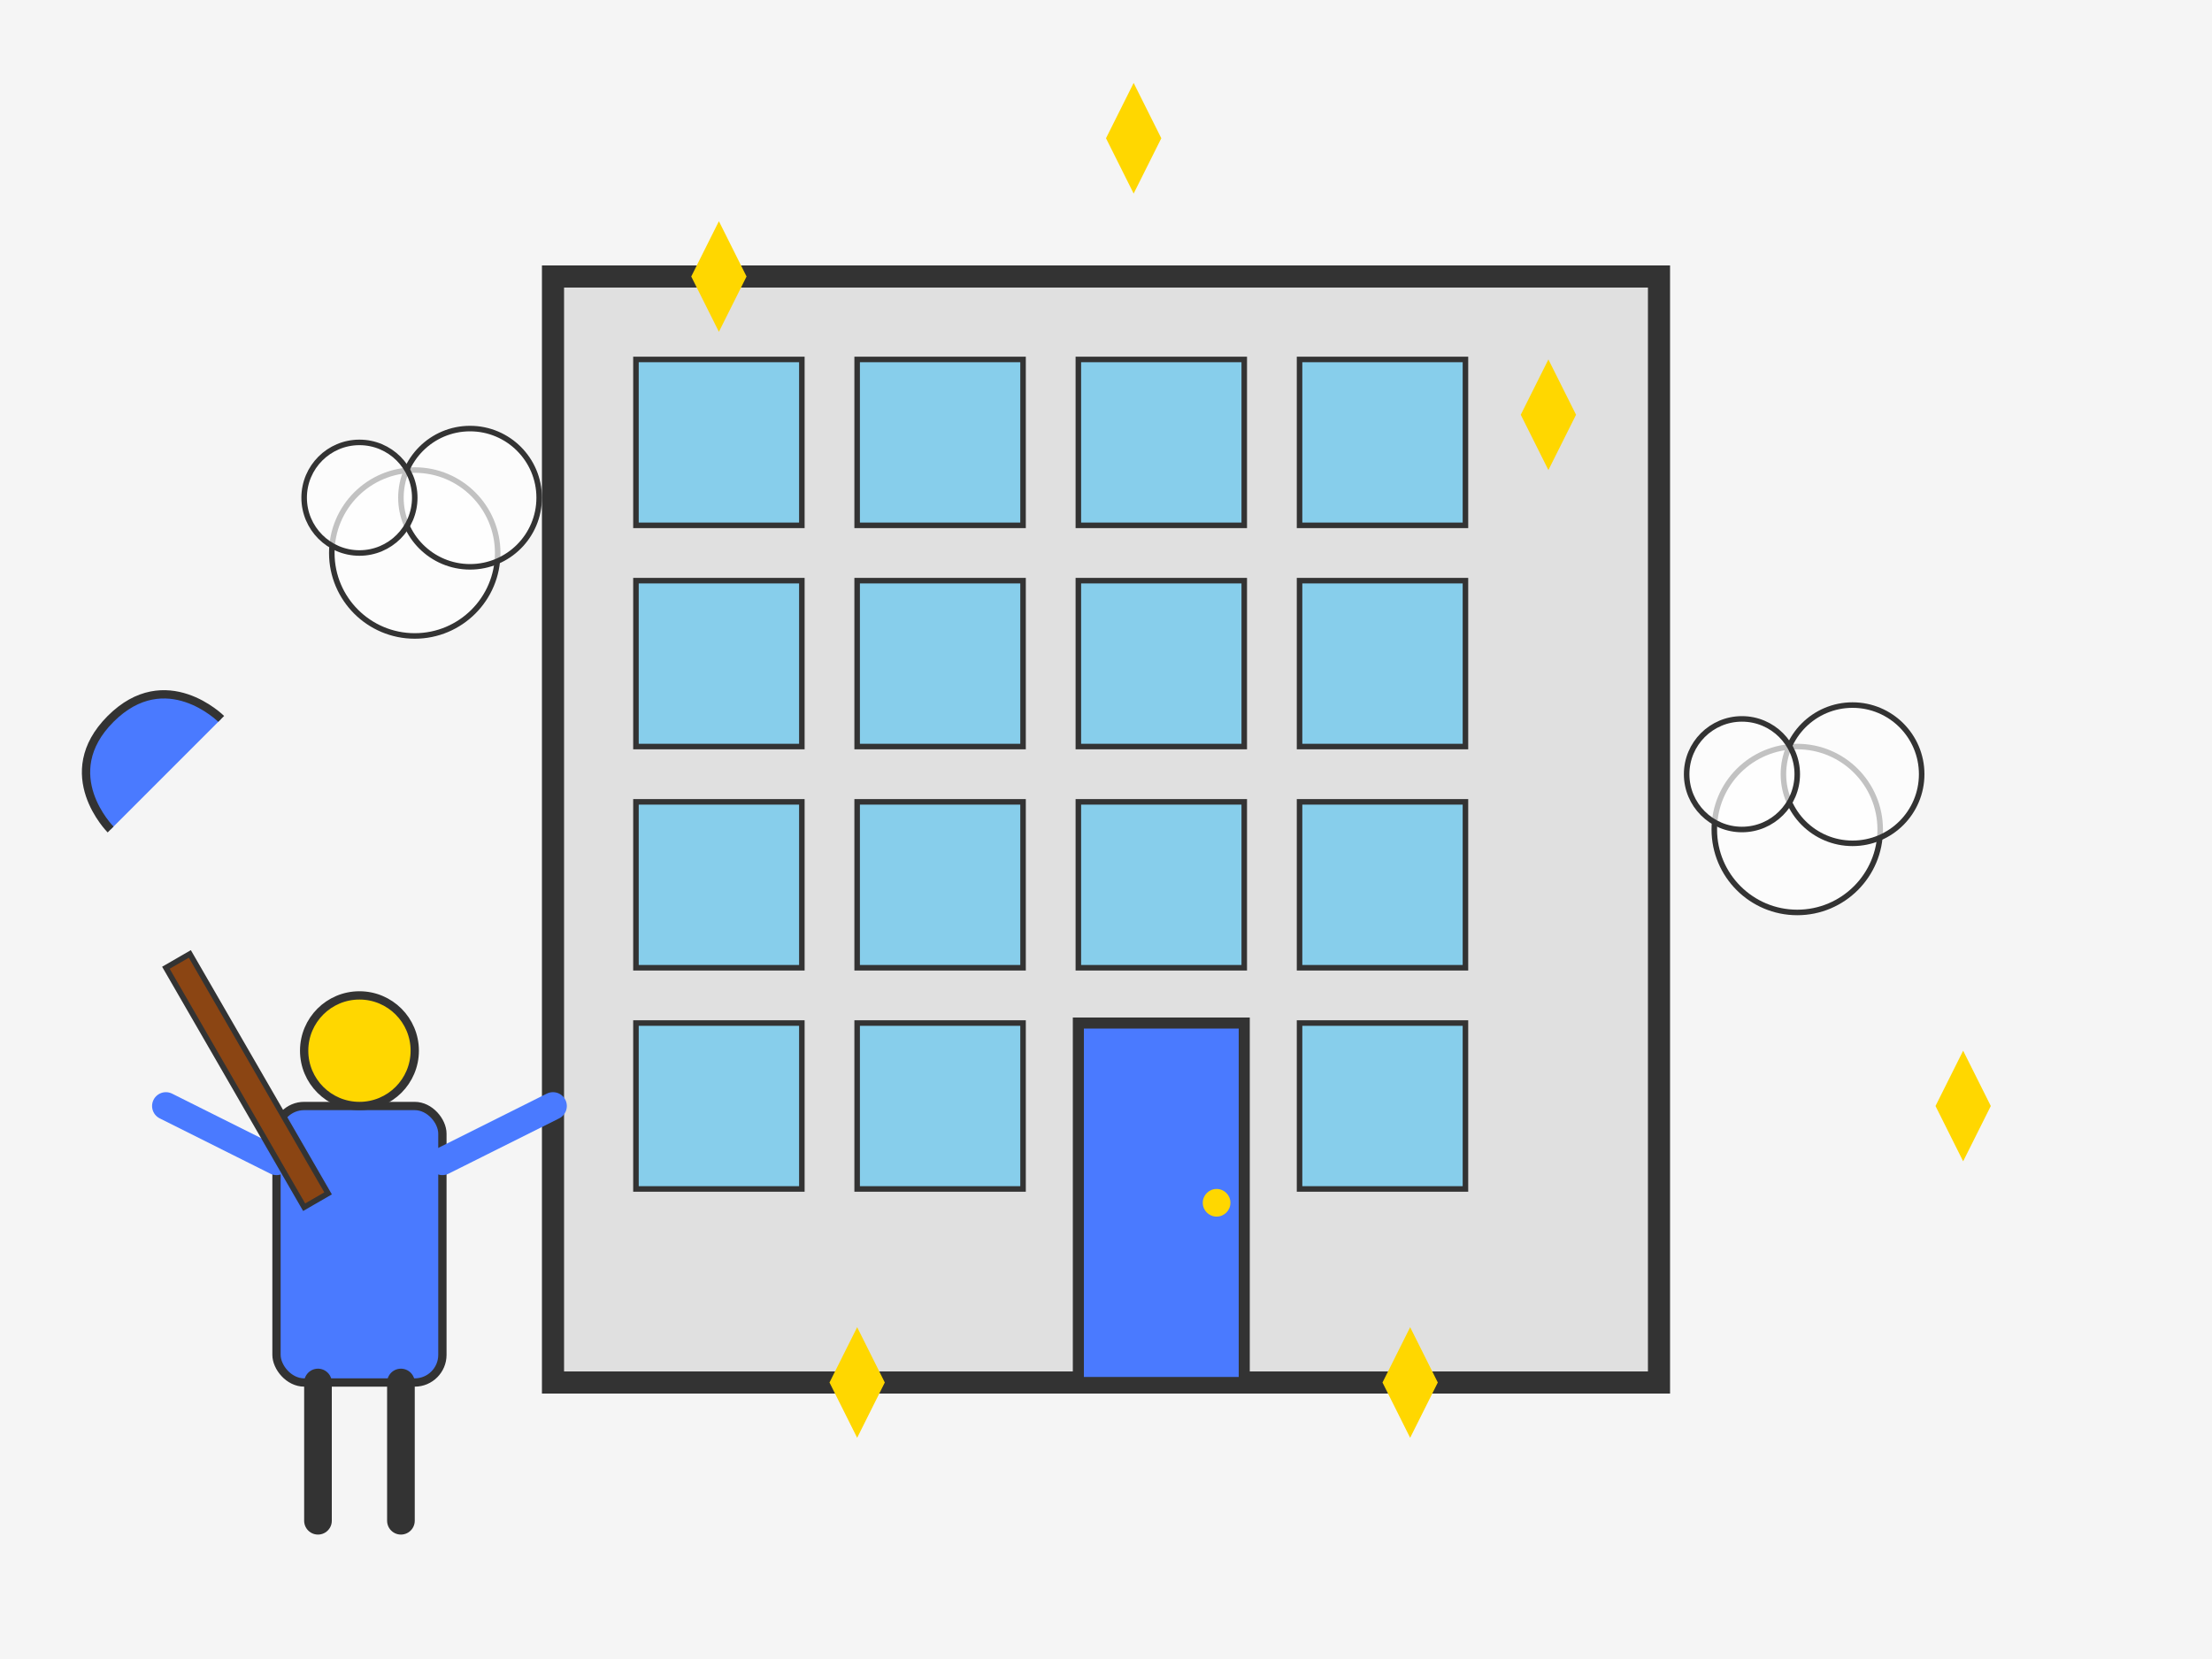 <svg xmlns="http://www.w3.org/2000/svg" viewBox="0 0 800 600" width="800" height="600">
  <!-- Background -->
  <rect width="800" height="600" fill="#f5f5f5"/>
  
  <!-- Office Building -->
  <rect x="200" y="100" width="400" height="400" fill="#e0e0e0" stroke="#333333" stroke-width="8"/>
  
  <!-- Windows -->
  <g id="windows">
    <!-- Row 1 -->
    <rect x="230" y="130" width="60" height="60" fill="#87ceeb" stroke="#333333" stroke-width="2"/>
    <rect x="310" y="130" width="60" height="60" fill="#87ceeb" stroke="#333333" stroke-width="2"/>
    <rect x="390" y="130" width="60" height="60" fill="#87ceeb" stroke="#333333" stroke-width="2"/>
    <rect x="470" y="130" width="60" height="60" fill="#87ceeb" stroke="#333333" stroke-width="2"/>
    
    <!-- Row 2 -->
    <rect x="230" y="210" width="60" height="60" fill="#87ceeb" stroke="#333333" stroke-width="2"/>
    <rect x="310" y="210" width="60" height="60" fill="#87ceeb" stroke="#333333" stroke-width="2"/>
    <rect x="390" y="210" width="60" height="60" fill="#87ceeb" stroke="#333333" stroke-width="2"/>
    <rect x="470" y="210" width="60" height="60" fill="#87ceeb" stroke="#333333" stroke-width="2"/>
    
    <!-- Row 3 -->
    <rect x="230" y="290" width="60" height="60" fill="#87ceeb" stroke="#333333" stroke-width="2"/>
    <rect x="310" y="290" width="60" height="60" fill="#87ceeb" stroke="#333333" stroke-width="2"/>
    <rect x="390" y="290" width="60" height="60" fill="#87ceeb" stroke="#333333" stroke-width="2"/>
    <rect x="470" y="290" width="60" height="60" fill="#87ceeb" stroke="#333333" stroke-width="2"/>
    
    <!-- Row 4 (Ground Floor) -->
    <rect x="230" y="370" width="60" height="60" fill="#87ceeb" stroke="#333333" stroke-width="2"/>
    <rect x="310" y="370" width="60" height="60" fill="#87ceeb" stroke="#333333" stroke-width="2"/>
    <rect x="470" y="370" width="60" height="60" fill="#87ceeb" stroke="#333333" stroke-width="2"/>
  </g>
  
  <!-- Door -->
  <rect x="390" y="370" width="60" height="130" fill="#4a7aff" stroke="#333333" stroke-width="4"/>
  <circle cx="440" cy="435" r="5" fill="#ffd700"/>
  
  <!-- Cleaning elements -->
  <g id="cleaning-bubbles" fill-opacity="0.7">
    <circle cx="150" cy="200" r="30" fill="#ffffff" stroke="#333333" stroke-width="2"/>
    <circle cx="170" cy="180" r="25" fill="#ffffff" stroke="#333333" stroke-width="2"/>
    <circle cx="130" cy="180" r="20" fill="#ffffff" stroke="#333333" stroke-width="2"/>
    
    <circle cx="650" cy="300" r="30" fill="#ffffff" stroke="#333333" stroke-width="2"/>
    <circle cx="670" cy="280" r="25" fill="#ffffff" stroke="#333333" stroke-width="2"/>
    <circle cx="630" cy="280" r="20" fill="#ffffff" stroke="#333333" stroke-width="2"/>
  </g>
  
  <!-- Cleaning Person -->
  <g id="cleaner">
    <!-- Body -->
    <rect x="100" y="400" width="60" height="100" rx="10" fill="#4a7aff" stroke="#333333" stroke-width="3"/>
    
    <!-- Head -->
    <circle cx="130" cy="380" r="20" fill="#ffd700" stroke="#333333" stroke-width="3"/>
    
    <!-- Arms -->
    <line x1="100" y1="420" x2="60" y2="400" stroke="#4a7aff" stroke-width="10" stroke-linecap="round"/>
    <line x1="160" y1="420" x2="200" y2="400" stroke="#4a7aff" stroke-width="10" stroke-linecap="round"/>
    
    <!-- Legs -->
    <line x1="115" y1="500" x2="115" y2="550" stroke="#333333" stroke-width="10" stroke-linecap="round"/>
    <line x1="145" y1="500" x2="145" y2="550" stroke="#333333" stroke-width="10" stroke-linecap="round"/>
    
    <!-- Cleaning Tool -->
    <rect x="60" y="350" width="10" height="100" fill="#8b4513" stroke="#333333" stroke-width="2" transform="rotate(-30, 60, 350)"/>
    <path d="M40 300C40 300 20 280 40 260C60 240 80 260 80 260" fill="#4a7aff" stroke="#333333" stroke-width="3"/>
  </g>
  
  <!-- Sparkles to indicate cleanliness -->
  <g id="sparkles" fill="#ffd700">
    <path d="M250 100L260 120L270 100L260 80Z"/>
    <path d="M550 150L560 170L570 150L560 130Z"/>
    <path d="M400 50L410 70L420 50L410 30Z"/>
    <path d="M300 500L310 520L320 500L310 480Z"/>
    <path d="M500 500L510 520L520 500L510 480Z"/>
    <path d="M700 400L710 420L720 400L710 380Z"/>
  </g>
</svg>
